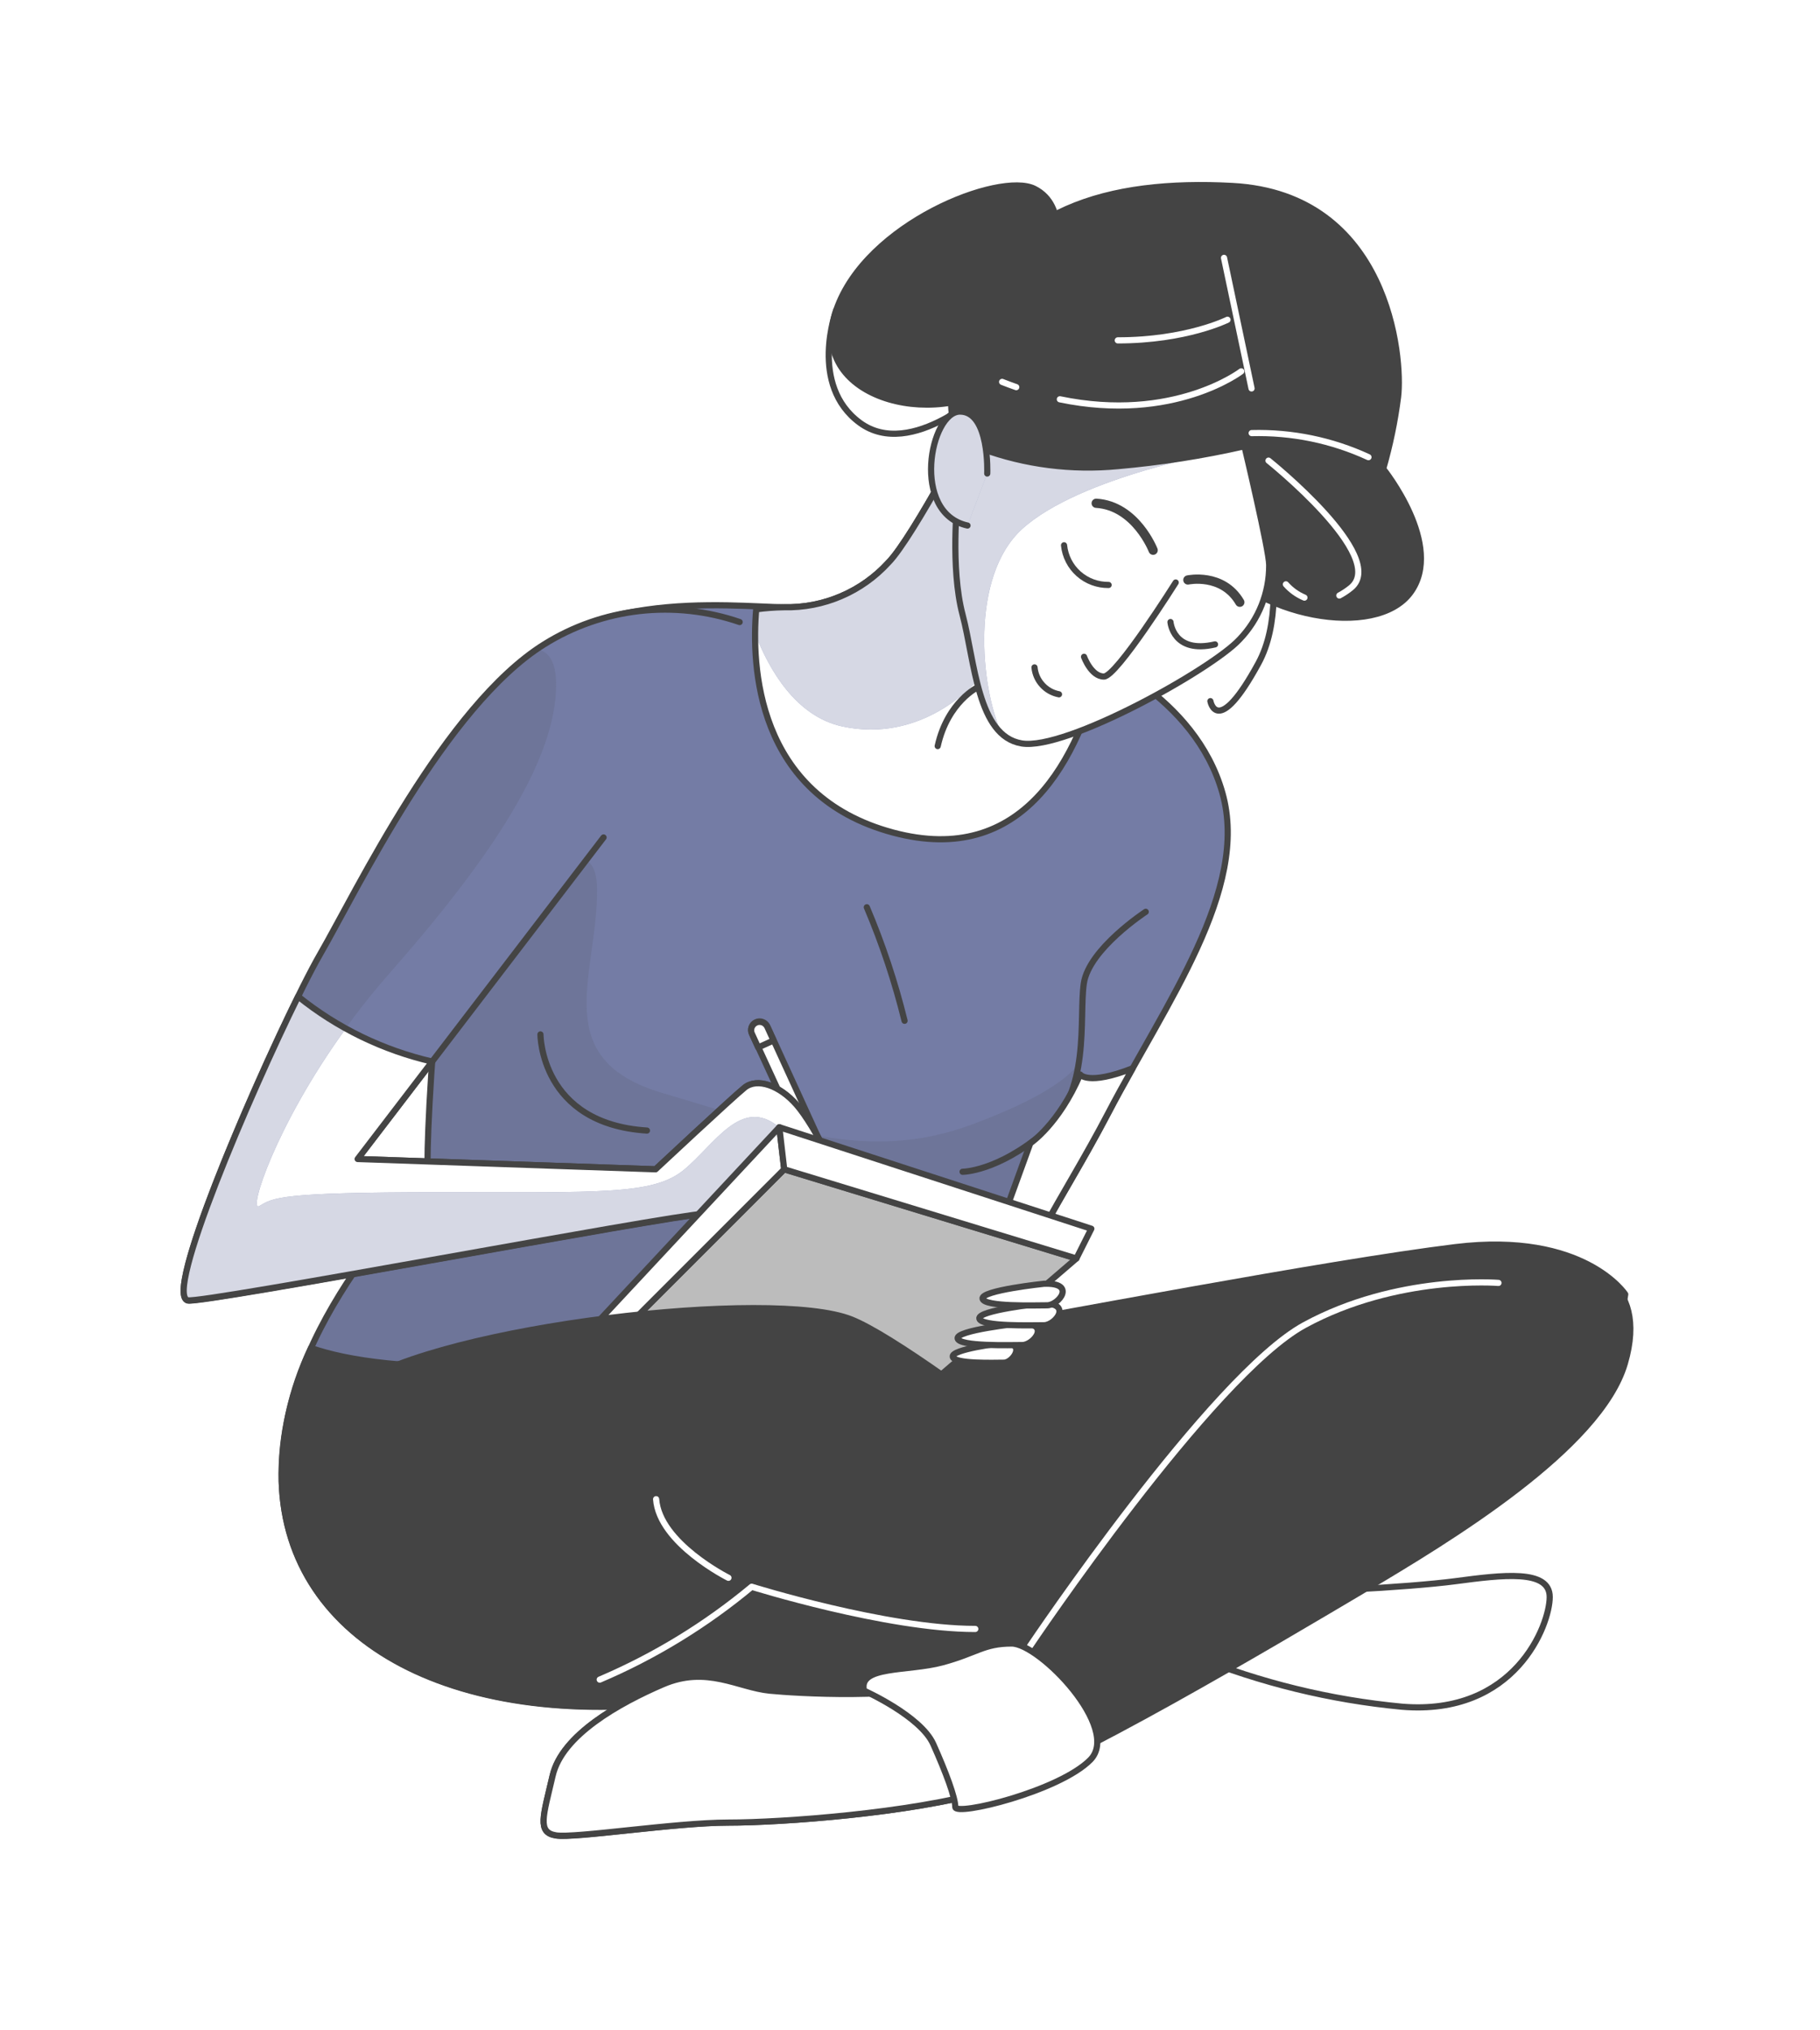 <svg width="295" height="329" viewBox="0 0 295 329" fill="none" xmlns="http://www.w3.org/2000/svg" xmlns:xlink="http://www.w3.org/1999/xlink">
	<desc>
			Created with Pixso.
	</desc>
	<defs>
		<filter id="filter_48_23393_dd" x="-0.721" y="-0.614" width="295.512" height="328.625" filterUnits="userSpaceOnUse" color-interpolation-filters="sRGB">
			<feFlood flood-opacity="0" result="BackgroundImageFix"/>
			<feColorMatrix in="SourceAlpha" type="matrix" values="0 0 0 0 0 0 0 0 0 0 0 0 0 0 0 0 0 0 127 0" result="hardAlpha"/>
			<feOffset dx="0" dy="5"/>
			<feGaussianBlur stdDeviation="10"/>
			<feComposite in2="hardAlpha" operator="out" k2="-1" k3="1"/>
			<feColorMatrix type="matrix" values="0 0 0 0 0 0 0 0 0 0 0 0 0 0 0 0 0 0 0.051 0"/>
			<feBlend mode="normal" in2="BackgroundImageFix" result="effect_dropShadow_1"/>
			<feBlend mode="normal" in="SourceGraphic" in2="effect_dropShadow_1" result="shape"/>
		</filter>
	</defs>
	<g filter="url(#filter_48_23393_dd)">
		<path id="Vector" d="M263.43 204.76C263.43 204.76 256.79 194.56 235.9 197.11C215 199.67 170.13 208.3 152.27 211.38C134.41 214.46 106.91 234.29 100.8 247.07C94.68 259.84 99.27 267.46 138.02 269.5C176.77 271.54 230.23 239.93 247.11 230.19C263.99 220.45 262.4 209.85 263.43 204.76Z" fill="#444444" fill-opacity="1" fill-rule="nonzero"/>
		<path id="Vector" d="M235.9 197.11C215 199.67 170.13 208.3 152.27 211.38C134.41 214.46 106.91 234.29 100.8 247.07C94.68 259.84 99.27 267.46 138.02 269.5C176.77 271.54 230.23 239.93 247.11 230.19C263.99 220.45 262.4 209.85 263.43 204.76C263.43 204.76 256.79 194.56 235.9 197.11Z" stroke="#444444" stroke-opacity="1" stroke-width="1" stroke-linejoin="round"/>
		<path id="Vector" d="M158.82 61.31C158.82 61.31 147.99 82.16 143.98 86.19C141.85 88.52 139.24 90.38 136.33 91.62C133.42 92.87 130.28 93.48 127.11 93.41C119.1 93.41 90.55 89.61 80.92 108.07C71.29 126.54 68.93 181.29 69.34 184.5C69.75 187.72 44.86 208.99 45.66 235.11C46.47 261.24 74.15 276.04 113.08 270.43C152.01 264.82 162.03 235.9 162.03 219.05C162.03 202.2 170.46 192.97 179.69 175.28C188.93 157.6 202.56 139.17 198.14 123.51C193.73 107.85 176.89 100.63 171.27 98.62C165.65 96.61 181.7 78.1 177.68 68.92C173.66 59.75 165.65 56.08 158.82 61.31Z" fill="#747CA5" fill-opacity="1" fill-rule="nonzero"/>
		<g opacity="0.13">
			<path id="Vector" d="M157.52 177.25C140.44 183.59 126.32 177.68 107.54 172.19C88.76 166.71 96.78 153.21 96.78 139.3C96.78 125.39 80.36 144.36 80.36 144.36L71.19 154.01C70.05 164.14 69.44 174.32 69.37 184.5C69.72 187.38 49.88 204.68 46.25 226.9C55.47 227.98 64.75 228.49 74.03 228.45C112.63 228.45 158.74 208.63 163.24 199.34C167.46 190.6 174.37 169.25 175.18 166.69C174.74 167.76 172.24 171.8 157.52 177.25Z" fill="#444444" fill-opacity="1" fill-rule="nonzero"/>
		</g>
		<path id="Vector" d="M143.98 86.19C141.85 88.52 139.24 90.38 136.33 91.62C133.42 92.87 130.28 93.48 127.11 93.41C119.1 93.41 90.55 89.61 80.92 108.07C71.29 126.54 68.93 181.29 69.34 184.5C69.75 187.72 44.86 208.99 45.66 235.11C46.47 261.24 74.15 276.04 113.08 270.43C152.01 264.82 162.03 235.9 162.03 219.05C162.03 202.2 170.46 192.97 179.69 175.28C188.93 157.6 202.56 139.17 198.14 123.51C193.73 107.85 176.89 100.63 171.27 98.62C165.65 96.61 181.7 78.1 177.68 68.92C173.66 59.75 165.65 56.08 158.82 61.31C158.82 61.31 147.99 82.16 143.98 86.19Z" stroke="#444444" stroke-opacity="1" stroke-width="1" stroke-linejoin="round"/>
		<path id="Vector" d="M185.71 142.77C185.71 142.77 176.48 148.79 175.67 154.4C174.86 160 176.87 172.06 169.26 178.48C161.64 184.91 156.02 184.9 156.02 184.9" stroke="#444444" stroke-opacity="1" stroke-width="1" stroke-linejoin="round" stroke-linecap="round"/>
		<path id="Vector" d="M87.6 162.64C87.6 162.64 87.6 177.12 104.86 178.22" stroke="#444444" stroke-opacity="1" stroke-width="1" stroke-linejoin="round" stroke-linecap="round"/>
		<path id="Vector" d="M140.5 142.03C143.03 147.99 145.07 154.14 146.62 160.43" stroke="#444444" stroke-opacity="1" stroke-width="1" stroke-linejoin="round" stroke-linecap="round"/>
		<path id="Vector" d="M162.62 211.75C164.66 199.14 171.88 190.22 179.69 175.27C180.92 172.9 182.25 170.52 183.59 168.13C176.29 170.99 175.08 169.13 175.08 169.13C171.62 177.2 167 180.28 167 180.28L154.43 214.87L162.62 211.75Z" fill="#FFFFFF" fill-opacity="1" fill-rule="nonzero"/>
		<path id="Vector" d="M179.69 175.27C180.92 172.9 182.25 170.52 183.59 168.13C176.29 170.99 175.08 169.13 175.08 169.13C171.62 177.2 167 180.28 167 180.28L154.43 214.87L162.62 211.75C164.66 199.14 171.88 190.22 179.69 175.27Z" stroke="#444444" stroke-opacity="1" stroke-width="1" stroke-linejoin="round"/>
		<path id="Vector" d="M50.41 213.46C47.19 220.2 45.57 227.6 45.66 235.07C46.46 261.15 74.15 275.99 113.08 270.39C152.01 264.78 162.03 235.86 162.03 219.01C162.01 213.84 162.9 208.69 164.67 203.83C91.44 220.2 61.99 217.48 50.41 213.46Z" fill="#444444" fill-opacity="1" fill-rule="nonzero"/>
		<path id="Vector" d="M45.66 235.07C46.46 261.15 74.15 275.99 113.08 270.39C152.01 264.78 162.03 235.86 162.03 219.01C162.01 213.84 162.9 208.69 164.67 203.83C91.44 220.2 61.99 217.48 50.41 213.46C47.19 220.2 45.57 227.6 45.66 235.07Z" stroke="#444444" stroke-opacity="1" stroke-width="1" stroke-linejoin="round"/>
		<path id="Vector" d="M134.39 183.22L124.37 161.33C124.29 161.17 124.18 161.02 124.05 160.9C123.92 160.78 123.76 160.68 123.59 160.62C123.25 160.49 122.88 160.51 122.55 160.66C122.22 160.81 121.96 161.09 121.83 161.43C121.71 161.77 121.72 162.15 121.88 162.48L131.92 184.28L134.39 183.22Z" fill="#FFFFFF" fill-opacity="1" fill-rule="nonzero"/>
		<path id="Vector" d="M124.37 161.33C124.29 161.17 124.18 161.02 124.05 160.9C123.92 160.78 123.76 160.68 123.59 160.62C123.25 160.49 122.88 160.51 122.55 160.66C122.22 160.81 121.96 161.09 121.83 161.43C121.71 161.77 121.72 162.15 121.88 162.48L131.92 184.28L134.39 183.22L124.37 161.33Z" stroke="#444444" stroke-opacity="1" stroke-width="1" stroke-linejoin="round"/>
		<path id="Vector" d="M134.34 186.35L134.39 183.22L131.92 184.35L134.34 186.35Z" stroke="#444444" stroke-opacity="1" stroke-width="1" stroke-linejoin="round"/>
		<path id="Vector" d="M122.55 160.73C122.38 160.81 122.24 160.91 122.11 161.04C121.99 161.18 121.9 161.33 121.83 161.5C121.77 161.67 121.74 161.85 121.75 162.03C121.76 162.21 121.8 162.39 121.88 162.55L122.89 164.75L125.38 163.62L124.37 161.4C124.29 161.24 124.18 161.09 124.05 160.97C123.92 160.85 123.76 160.75 123.6 160.69C123.43 160.63 123.25 160.6 123.07 160.6C122.89 160.61 122.71 160.65 122.55 160.73Z" fill="#FFFFFF" fill-opacity="1" fill-rule="nonzero"/>
		<path id="Vector" d="M122.11 161.04C121.99 161.18 121.9 161.33 121.83 161.5C121.77 161.67 121.74 161.85 121.75 162.03C121.76 162.21 121.8 162.39 121.88 162.55L122.89 164.75L125.38 163.62L124.37 161.4C124.29 161.24 124.18 161.09 124.05 160.97C123.92 160.85 123.76 160.75 123.6 160.69C123.43 160.63 123.25 160.6 123.07 160.6C122.89 160.61 122.71 160.65 122.55 160.73C122.38 160.81 122.24 160.91 122.11 161.04Z" stroke="#444444" stroke-opacity="1" stroke-width="1" stroke-linejoin="round"/>
		<path id="Vector" d="M119.89 95.81C114.67 94.02 109.12 93.41 103.63 94.03C98.15 94.66 92.87 96.5 88.19 99.43C72.14 109.45 57.88 139.26 51.86 149.69C45.84 160.13 25.87 204.76 30.45 205.77C32.83 206.31 107.86 192.09 114.28 191.72C120.71 191.36 129.52 187.31 129.52 187.31C129.52 187.31 133.54 191.72 135.55 189.71C137.56 187.7 131.93 177.28 129.13 174.07C126.32 170.85 122.71 169.65 120.7 171.26C118.69 172.88 106.26 184.5 106.26 184.5L57.97 182.83L97.83 130.72L119.89 95.81Z" fill="#747CA5" fill-opacity="1" fill-rule="nonzero"/>
		<g opacity="0.13">
			<path id="Vector" d="M126.28 177.68C120.15 172.55 115.78 180.56 110.82 184.61C105.87 188.66 97.34 188.21 71.27 188.21C45.2 188.21 44.28 189.11 42.04 190.45C39.79 191.79 46.54 171.58 63.17 152.69C79.8 133.8 90.14 118.08 90.14 105.94C90.14 102.03 88.78 100.47 86.96 100.22C71.39 110.94 57.69 139.53 51.82 149.69C45.8 160.13 25.83 204.76 30.41 205.77C32.79 206.31 107.82 192.09 114.24 191.72C120.67 191.36 129.48 187.31 129.48 187.31C130.06 187.91 130.68 188.47 131.34 188.98C131.98 185.05 130.21 180.95 126.28 177.68Z" fill="#444444" fill-opacity="1" fill-rule="nonzero"/>
		</g>
		<path id="Vector" d="M119.89 95.81C114.67 94.02 109.12 93.41 103.63 94.03C98.15 94.66 92.87 96.5 88.19 99.43C72.14 109.45 57.88 139.26 51.86 149.69C45.84 160.13 25.87 204.76 30.45 205.77C32.83 206.31 107.86 192.09 114.28 191.72C120.71 191.36 129.52 187.31 129.52 187.31C129.52 187.31 133.54 191.72 135.55 189.71C137.56 187.7 131.93 177.28 129.13 174.07C126.32 170.85 122.71 169.65 120.7 171.26C118.69 172.88 106.26 184.5 106.26 184.5L57.97 182.83L97.83 130.72" stroke="#444444" stroke-opacity="1" stroke-width="1" stroke-linejoin="round" stroke-linecap="round"/>
		<path id="Vector" d="M129.52 187.31C129.52 187.31 133.54 191.72 135.55 189.71C137.56 187.7 131.93 177.28 129.13 174.07C126.32 170.85 122.71 169.65 120.7 171.26C118.69 172.88 106.26 184.5 106.26 184.5L57.97 182.83L70.05 167.04C62.1 165.21 54.67 161.61 48.32 156.49C40.37 172.6 26.55 204.91 30.45 205.73C32.83 206.26 107.86 192.05 114.28 191.68C120.71 191.31 129.52 187.31 129.52 187.31Z" fill="#FFFFFF" fill-opacity="1" fill-rule="nonzero"/>
		<path id="Vector" d="M126.28 177.68C120.15 172.55 115.78 180.56 110.82 184.61C105.87 188.66 97.34 188.21 71.27 188.21C45.2 188.21 44.28 189.11 42.04 190.45C40.15 191.59 44.62 177.44 56.02 161.73C53.28 160.24 50.69 158.51 48.27 156.55C40.33 172.66 26.51 204.96 30.41 205.79C32.79 206.32 107.82 192.11 114.24 191.74C120.67 191.37 129.48 187.32 129.48 187.32C130.06 187.93 130.68 188.48 131.34 188.99C131.98 185.05 130.21 180.95 126.28 177.68Z" fill="#747CA5" fill-opacity="1" fill-rule="nonzero"/>
		<g opacity="0.7">
			<path id="Vector" d="M126.28 177.68C120.15 172.55 115.78 180.56 110.82 184.61C105.87 188.66 97.34 188.21 71.27 188.21C45.2 188.21 44.28 189.11 42.04 190.45C40.15 191.59 44.62 177.44 56.02 161.73C53.28 160.24 50.69 158.51 48.27 156.55C40.33 172.66 26.51 204.96 30.41 205.79C32.79 206.32 107.82 192.11 114.24 191.74C120.67 191.37 129.48 187.32 129.48 187.32C130.06 187.93 130.68 188.48 131.34 188.99C131.98 185.05 130.21 180.95 126.28 177.68Z" fill="#FFFFFF" fill-opacity="1" fill-rule="nonzero"/>
		</g>
		<path id="Vector" d="M135.55 189.71C137.56 187.7 131.93 177.28 129.13 174.07C126.32 170.85 122.71 169.65 120.7 171.26C118.69 172.88 106.26 184.5 106.26 184.5L57.97 182.83L70.05 167.04C62.1 165.21 54.67 161.61 48.32 156.49C40.37 172.6 26.55 204.91 30.45 205.73C32.83 206.26 107.86 192.05 114.28 191.68C120.71 191.31 129.52 187.31 129.52 187.31C129.52 187.31 133.54 191.72 135.55 189.71Z" stroke="#444444" stroke-opacity="1" stroke-width="1" stroke-linejoin="round"/>
		<path id="Vector" d="M127.11 184.5L94.62 217L145.98 223.43L174.47 198.95L127.11 184.5Z" fill="#FFFFFF" fill-opacity="1" fill-rule="nonzero"/>
		<g opacity="0.36">
			<path id="Vector" d="M127.11 184.5L94.62 217L145.98 223.43L174.47 198.95L127.11 184.5Z" fill="#444444" fill-opacity="1" fill-rule="nonzero"/>
		</g>
		<path id="Vector" d="M94.62 217L145.98 223.43L174.47 198.95L127.11 184.5L94.62 217Z" stroke="#444444" stroke-opacity="1" stroke-width="1" stroke-linejoin="round"/>
		<path id="Vector" d="M126.32 177.68L127.11 184.5L94.62 217L93.02 213.39L126.32 177.68Z" fill="#FFFFFF" fill-opacity="1" fill-rule="nonzero"/>
		<path id="Vector" d="M127.11 184.5L94.62 217L93.02 213.39L126.32 177.68L127.11 184.5Z" stroke="#444444" stroke-opacity="1" stroke-width="1" stroke-linejoin="round"/>
		<path id="Vector" d="M127.11 184.5L174.47 198.95L176.89 194.13L126.32 177.68L127.11 184.5Z" fill="#FFFFFF" fill-opacity="1" fill-rule="nonzero"/>
		<path id="Vector" d="M174.47 198.95L176.89 194.13L126.32 177.68L127.11 184.5L174.47 198.95Z" stroke="#444444" stroke-opacity="1" stroke-width="1" stroke-linejoin="round"/>
		<path id="Vector" d="M162.31 212.68C162.31 212.68 154.21 213.65 154.43 214.87C154.65 216.09 161.27 215.84 162.73 215.84C164.2 215.84 166.56 212.41 162.31 212.68Z" fill="#FFFFFF" fill-opacity="1" fill-rule="nonzero"/>
		<path id="Vector" d="M154.43 214.87C154.65 216.09 161.27 215.84 162.73 215.84C164.2 215.84 166.56 212.41 162.31 212.68C162.31 212.68 154.21 213.65 154.43 214.87Z" stroke="#444444" stroke-opacity="1" stroke-width="1" stroke-linejoin="round"/>
		<path id="Vector" d="M165.17 209.49C165.17 209.49 154.96 210.57 155.22 211.91C155.48 213.25 163.83 212.98 165.7 212.98C167.57 212.98 170.53 209.22 165.17 209.49Z" fill="#FFFFFF" fill-opacity="1" fill-rule="nonzero"/>
		<path id="Vector" d="M155.22 211.91C155.48 213.25 163.83 212.98 165.7 212.98C167.57 212.98 170.53 209.22 165.17 209.49C165.17 209.49 154.96 210.57 155.22 211.91Z" stroke="#444444" stroke-opacity="1" stroke-width="1" stroke-linejoin="round"/>
		<path id="Vector" d="M168.68 206.26C168.68 206.26 158.48 207.34 158.74 208.69C159 210.03 167.34 209.77 169.22 209.77C171.09 209.77 174.03 206 168.68 206.26Z" fill="#FFFFFF" fill-opacity="1" fill-rule="nonzero"/>
		<path id="Vector" d="M158.74 208.69C159 210.03 167.34 209.77 169.22 209.77C171.09 209.77 174.03 206 168.68 206.26C168.68 206.26 158.48 207.34 158.74 208.69Z" stroke="#444444" stroke-opacity="1" stroke-width="1" stroke-linejoin="round"/>
		<path id="Vector" d="M169.19 203.05C169.19 203.05 158.98 204.12 159.26 205.47C159.53 206.83 167.85 206.54 169.72 206.54C171.6 206.54 174.56 202.83 169.19 203.05Z" fill="#FFFFFF" fill-opacity="1" fill-rule="nonzero"/>
		<path id="Vector" d="M159.26 205.47C159.53 206.83 167.85 206.54 169.72 206.54C171.6 206.54 174.56 202.83 169.19 203.05C169.19 203.05 158.98 204.12 159.26 205.47Z" stroke="#444444" stroke-opacity="1" stroke-width="1" stroke-linejoin="round"/>
		<path id="Vector" d="M47.85 240.45C47.85 240.45 43.27 229.23 57.55 219.55C71.83 209.86 125.27 203.73 138.02 208.84C150.76 213.94 199.2 253.7 199.2 253.7L193.07 259.81C193.07 259.81 155.85 260.82 140.05 256.75C124.26 252.67 118.07 250.7 118.07 250.7C118.07 250.7 104.82 269.57 86.46 270.07M48.29 240.25L48.31 240.26C48.42 240.52 48.3 240.8 48.04 240.91C47.78 241.01 47.49 240.89 47.39 240.63L47.4 240.61L48.29 240.25ZM86.5 270.55L86.48 270.57C86.2 270.58 85.97 270.37 85.96 270.09C85.96 269.81 86.17 269.58 86.45 269.57L86.47 269.59L86.5 270.55Z" fill="#444444" fill-opacity="1" fill-rule="nonzero"/>
		<path id="Vector" d="M47.85 240.45C47.85 240.45 43.27 229.23 57.55 219.55C71.83 209.86 125.27 203.73 138.02 208.84C150.76 213.94 199.2 253.7 199.2 253.7L193.07 259.81C193.07 259.81 155.85 260.82 140.05 256.75C124.26 252.67 118.07 250.7 118.07 250.7C118.07 250.7 104.82 269.57 86.46 270.07" stroke="#444444" stroke-opacity="1" stroke-width="1" stroke-linejoin="round" stroke-linecap="round"/>
		<path id="Vector" d="M193.59 263.38C204.34 267.73 215.67 270.5 227.22 271.59C245.58 273.12 251.19 258.34 251.19 253.81C251.19 249.28 243.54 250.24 235.9 251.25C228.25 252.26 209.39 253.29 204.79 252.78C200.2 252.28 187.98 254.21 193.59 263.38Z" fill="#FFFFFF" fill-opacity="1" fill-rule="nonzero"/>
		<path id="Vector" d="M227.22 271.59C245.58 273.12 251.19 258.34 251.19 253.81C251.19 249.28 243.54 250.24 235.9 251.25C228.25 252.26 209.39 253.29 204.79 252.78C200.2 252.28 187.98 254.21 193.59 263.38C204.34 267.73 215.67 270.5 227.22 271.59Z" stroke="#444444" stroke-opacity="1" stroke-width="1" stroke-linejoin="round"/>
		<path id="Vector" d="M237.93 203.23C237.93 203.23 216.05 202.71 204.29 214.44C192.52 226.18 166.56 258.79 160.45 264.92C154.33 271.04 129.86 269.5 124.76 269.02C119.66 268.54 114.56 264.92 107.43 267.99C100.31 271.07 91.11 276.2 89.58 282.78C88.05 289.36 87.04 291.96 90.09 292.46C93.14 292.97 109.47 290.37 118.07 290.37C126.68 290.37 147.64 288.84 159.89 285.28C172.13 281.73 207.29 260.8 221.05 252.65C234.81 244.49 259.35 229.71 263.37 215.95C267.4 202.19 256.74 199.12 250.63 200.14M237.92 202.75L237.94 202.73C238.22 202.73 238.44 202.96 238.43 203.24C238.43 203.52 238.2 203.73 237.92 203.73L237.9 203.71L237.92 202.75ZM250.72 200.61L250.71 200.63C250.43 200.68 250.18 200.49 250.13 200.22C250.09 199.94 250.27 199.69 250.54 199.64L250.57 199.66L250.72 200.61Z" fill="#444444" fill-opacity="1" fill-rule="nonzero"/>
		<path id="Vector" d="M237.93 203.23C237.93 203.23 216.05 202.71 204.29 214.44C192.52 226.18 166.56 258.79 160.45 264.92C154.33 271.04 129.86 269.5 124.76 269.02C119.66 268.54 114.56 264.92 107.43 267.99C100.31 271.07 91.11 276.2 89.58 282.78C88.05 289.36 87.04 291.96 90.09 292.46C93.14 292.97 109.47 290.37 118.07 290.37C126.68 290.37 147.64 288.84 159.89 285.28C172.13 281.73 207.29 260.8 221.05 252.65C234.81 244.49 259.35 229.71 263.37 215.95C267.4 202.19 256.74 199.12 250.63 200.14" stroke="#444444" stroke-opacity="1" stroke-width="1" stroke-linejoin="round" stroke-linecap="round"/>
		<path id="Vector" d="M166.97 261.73C166.97 261.73 196.38 217.96 211.43 209.75C226.47 201.55 242.88 202.91 242.88 202.91" stroke="#FFFFFF" stroke-opacity="1" stroke-width="1" stroke-linejoin="round" stroke-linecap="round"/>
		<path id="Vector" d="M155.65 267.49C146.24 270.51 128.95 269.4 124.76 268.99C119.66 268.49 114.56 264.89 107.43 267.97C100.31 271.04 91.11 276.17 89.58 282.75C88.05 289.33 87.04 291.93 90.09 292.44C93.14 292.94 109.47 290.37 118.07 290.37C126.68 290.37 147.64 288.84 159.89 285.28C163.35 284.16 166.72 282.79 169.98 281.18C166.48 274.79 160.09 270.14 155.65 267.49Z" fill="#FFFFFF" fill-opacity="1" fill-rule="nonzero"/>
		<path id="Vector" d="M124.76 268.99C119.66 268.49 114.56 264.89 107.43 267.97C100.31 271.04 91.11 276.17 89.58 282.75C88.05 289.33 87.04 291.93 90.09 292.44C93.14 292.94 109.47 290.37 118.07 290.37C126.68 290.37 147.64 288.84 159.89 285.28C163.35 284.16 166.72 282.79 169.98 281.18C166.48 274.79 160.09 270.14 155.65 267.49C146.24 270.51 128.95 269.4 124.76 268.99Z" stroke="#444444" stroke-opacity="1" stroke-width="1" stroke-linejoin="round"/>
		<path id="Vector" d="M140.05 268.99C140.05 268.99 149.23 273.09 151.27 277.65C153.31 282.2 154.84 286.32 154.84 287.85C154.84 289.38 171.66 285.31 176.72 280.21C181.79 275.1 168.52 261.35 163.98 261.35C159.44 261.35 158.37 262.88 152.76 264.4C147.15 265.91 139.03 264.92 140.05 268.99Z" fill="#FFFFFF" fill-opacity="1" fill-rule="nonzero"/>
		<path id="Vector" d="M151.27 277.65C153.31 282.2 154.84 286.32 154.84 287.85C154.84 289.38 171.66 285.31 176.72 280.21C181.79 275.1 168.52 261.35 163.98 261.35C159.44 261.35 158.37 262.88 152.76 264.4C147.15 265.91 139.03 264.92 140.05 268.99C140.05 268.99 149.23 273.09 151.27 277.65Z" stroke="#444444" stroke-opacity="1" stroke-width="1" stroke-linejoin="round"/>
		<path id="Vector" d="M118.07 250.7C118.07 250.7 106.86 245.1 106.35 237.96" stroke="#FFFFFF" stroke-opacity="1" stroke-width="1" stroke-linejoin="round" stroke-linecap="round"/>
		<path id="Vector" d="M97.21 267.2C106.11 263.41 114.4 258.34 121.84 252.15C121.84 252.15 143.72 258.99 158.08 258.99" stroke="#FFFFFF" stroke-opacity="1" stroke-width="1" stroke-linejoin="round" stroke-linecap="round"/>
		<path id="Vector" d="M178.74 101.94C176.33 100.66 173.83 99.55 171.27 98.62C165.65 96.62 181.7 78.1 177.68 68.92C173.66 59.75 165.65 56.08 158.82 61.31C158.82 61.31 147.99 82.16 143.98 86.19C141.85 88.52 139.24 90.38 136.33 91.62C133.42 92.87 130.28 93.48 127.11 93.41C125.6 93.43 124.08 93.54 122.57 93.75C121.81 102.64 122.42 123.94 144.77 129.93C165.82 135.56 174.82 118.19 178.74 101.94Z" fill="#FFFFFF" fill-opacity="1" fill-rule="nonzero"/>
		<path id="Vector" d="M158.82 61.31C158.82 61.31 147.99 82.16 143.98 86.19C141.85 88.52 139.24 90.38 136.33 91.62C133.42 92.87 130.28 93.48 127.11 93.41C125.6 93.43 124.08 93.54 122.57 93.75C122.48 94.87 122.41 96.2 122.4 97.68C124.64 103.49 128.96 111.07 136.5 112.72C149.08 115.46 158.07 106.43 159.87 103.28C161.49 100.44 168.63 71.54 166.71 59.02C165.31 58.86 163.89 58.97 162.53 59.36C161.18 59.76 159.92 60.42 158.82 61.31Z" fill="#747CA5" fill-opacity="1" fill-rule="nonzero"/>
		<g opacity="0.7">
			<path id="Vector" d="M158.82 61.31C158.82 61.31 147.99 82.16 143.98 86.19C141.85 88.52 139.24 90.38 136.33 91.62C133.42 92.87 130.28 93.48 127.11 93.41C125.6 93.43 124.08 93.54 122.57 93.75C122.48 94.87 122.41 96.2 122.4 97.68C124.64 103.49 128.96 111.07 136.5 112.72C149.08 115.46 158.07 106.43 159.87 103.28C161.49 100.44 168.63 71.54 166.71 59.02C165.31 58.86 163.89 58.97 162.53 59.36C161.18 59.76 159.92 60.42 158.82 61.31Z" fill="#FFFFFF" fill-opacity="1" fill-rule="nonzero"/>
		</g>
		<path id="Vector" d="M171.27 98.62C165.65 96.62 181.7 78.1 177.68 68.92C173.66 59.75 165.65 56.08 158.82 61.31C158.82 61.31 147.99 82.16 143.98 86.19C141.85 88.52 139.24 90.38 136.33 91.62C133.42 92.87 130.28 93.48 127.11 93.41C125.6 93.43 124.08 93.54 122.57 93.75C121.81 102.64 122.42 123.94 144.77 129.93C165.82 135.56 174.82 118.19 178.74 101.94C176.33 100.66 173.83 99.55 171.27 98.62Z" stroke="#444444" stroke-opacity="1" stroke-width="1" stroke-linejoin="round"/>
		<path id="Vector" d="M158.56 106.33C158.56 106.33 153.61 108.66 151.99 115.91" stroke="#444444" stroke-opacity="1" stroke-width="1" stroke-linejoin="round" stroke-linecap="round"/>
		<path id="Vector" d="M170.86 36.43C170.86 36.43 173.26 28.4 167.66 25.59C162.05 22.79 140.37 31.2 135.55 45.25C130.74 59.29 151.2 64.92 162.43 56.89C173.66 48.86 171.66 38.03 171.66 38.03L170.86 36.43Z" fill="#444444" fill-opacity="1" fill-rule="nonzero"/>
		<path id="Vector" d="M167.66 25.59C162.05 22.79 140.37 31.2 135.55 45.25C130.74 59.29 151.2 64.92 162.43 56.89C173.66 48.86 171.66 38.03 171.66 38.03L170.86 36.43C170.86 36.43 173.26 28.4 167.66 25.59Z" stroke="#444444" stroke-opacity="1" stroke-width="1" stroke-linejoin="round"/>
		<path id="Vector" d="M135.55 45.25C135.55 45.25 131.03 57.39 139.38 63.52C147.74 69.65 159.98 57.95 159.98 57.95" stroke="#444444" stroke-opacity="1" stroke-width="1" stroke-linejoin="round" stroke-linecap="round"/>
		<path id="Vector" d="M159.23 74.94C159.23 74.94 150 64.92 156.37 46.9C162.75 28.89 179.62 24.05 199.76 25.14C225.06 26.51 227.4 52.92 226.61 59.34C226.11 63.27 225.3 67.16 224.2 70.98C224.2 70.98 234.23 83.41 228.6 91.04C222.98 98.67 203.33 95.05 195.7 84.61C188.06 74.18 165.21 77.39 164 78.2C162.8 79 159.23 74.94 159.23 74.94Z" fill="#444444" fill-opacity="1" fill-rule="nonzero"/>
		<path id="Vector" d="M156.37 46.9C162.75 28.89 179.62 24.05 199.76 25.14C225.06 26.51 227.4 52.92 226.61 59.34C226.11 63.27 225.3 67.16 224.2 70.98C224.2 70.98 234.23 83.41 228.6 91.04C222.98 98.67 203.33 95.05 195.7 84.61C188.06 74.18 165.21 77.39 164 78.2C162.8 79 159.23 74.94 159.23 74.94C159.23 74.94 150 64.92 156.37 46.9Z" stroke="#444444" stroke-opacity="1" stroke-width="1" stroke-linejoin="round"/>
		<path id="Vector" d="M211.43 91.85C210.28 91.37 209.25 90.63 208.43 89.7" stroke="#FFFFFF" stroke-opacity="1" stroke-width="1" stroke-linejoin="round" stroke-linecap="round"/>
		<path id="Vector" d="M205.61 69.65C205.61 69.65 225.09 85.24 218.98 90.25C218.39 90.73 217.76 91.15 217.09 91.51" stroke="#FFFFFF" stroke-opacity="1" stroke-width="1" stroke-linejoin="round" stroke-linecap="round"/>
		<path id="Vector" d="M202.88 65.19C209.4 65.02 215.88 66.35 221.81 69.09" stroke="#FFFFFF" stroke-opacity="1" stroke-width="1" stroke-linejoin="round" stroke-linecap="round"/>
		<path id="Vector" d="M202.86 57.95L198.4 36.79" stroke="#FFFFFF" stroke-opacity="1" stroke-width="1" stroke-linejoin="round" stroke-linecap="round"/>
		<path id="Vector" d="M164.72 57.74C163.96 57.48 163.21 57.19 162.43 56.89" stroke="#FFFFFF" stroke-opacity="1" stroke-width="1" stroke-linejoin="round" stroke-linecap="round"/>
		<path id="Vector" d="M201.19 55.18C201.19 55.18 190.25 63.55 171.79 59.71" stroke="#FFFFFF" stroke-opacity="1" stroke-width="1" stroke-linejoin="round" stroke-linecap="round"/>
		<path id="Vector" d="M198.96 46.82C198.96 46.82 192.29 50.16 181.18 50.16" stroke="#FFFFFF" stroke-opacity="1" stroke-width="1" stroke-linejoin="round" stroke-linecap="round"/>
		<path id="Vector" d="M155.21 75.75C155.21 75.75 154 86.98 156.02 94.61C158.03 102.24 158.42 114.28 165.59 115.48C172.76 116.69 196.49 103.43 200.91 98.62C204.02 95.39 205.74 91.07 205.72 86.58C205.72 84.17 201.71 67.32 201.71 67.32C194.96 68.86 188.1 69.93 181.2 70.54C173.72 71.26 166.19 70.3 159.13 67.72C159.13 67.72 153.64 71.33 155.21 75.75Z" fill="#FFFFFF" fill-opacity="1" fill-rule="nonzero"/>
		<path id="Vector" d="M159.23 67.72C159.23 67.72 153.61 71.33 155.21 75.75C155.21 75.75 154 86.98 156.02 94.61C157.66 100.84 158.22 110 162.31 113.76C158.93 106.36 157.19 88.42 165.71 80.7C175.15 72.17 198.54 68.12 198.54 68.12L198.54 67.98C195.08 68.68 189.06 69.73 181.33 70.48C173.85 71.23 166.3 70.28 159.23 67.72Z" fill="#747CA5" fill-opacity="1" fill-rule="nonzero"/>
		<g opacity="0.7">
			<path id="Vector" d="M159.23 67.72C159.23 67.72 153.61 71.33 155.21 75.75C155.21 75.75 154 86.98 156.02 94.61C157.66 100.84 158.22 110 162.31 113.76C158.93 106.36 157.19 88.42 165.71 80.7C175.15 72.17 198.54 68.12 198.54 68.12L198.54 67.98C195.08 68.68 189.06 69.73 181.33 70.48C173.85 71.23 166.3 70.28 159.23 67.72Z" fill="#FFFFFF" fill-opacity="1" fill-rule="nonzero"/>
		</g>
		<path id="Vector" d="M156.02 94.61C158.03 102.24 158.42 114.28 165.59 115.48C172.76 116.69 196.49 103.43 200.91 98.62C204.02 95.39 205.74 91.07 205.72 86.58C205.72 84.17 201.71 67.32 201.71 67.32C194.96 68.86 188.1 69.93 181.2 70.54C173.72 71.26 166.19 70.3 159.13 67.72C159.13 67.72 153.64 71.33 155.21 75.75C155.21 75.75 154 86.98 156.02 94.61Z" stroke="#444444" stroke-opacity="1" stroke-width="1" stroke-linejoin="round"/>
		<path id="Vector" d="M160.02 71.74C160.02 71.74 160.43 61.7 155.61 61.7C150.78 61.7 147.59 78.12 156.82 80.17L160.02 71.74Z" fill="#FFFFFF" fill-opacity="1" fill-rule="nonzero"/>
		<path id="Vector" d="M160.02 71.74C160.02 71.74 160.43 61.7 155.61 61.7C150.78 61.7 147.59 78.12 156.82 80.17L160.02 71.74Z" fill="#747CA5" fill-opacity="1" fill-rule="nonzero"/>
		<g opacity="0.7">
			<path id="Vector" d="M160.02 71.74C160.02 71.74 160.43 61.7 155.61 61.7C150.78 61.7 147.59 78.12 156.82 80.17L160.02 71.74Z" fill="#FFFFFF" fill-opacity="1" fill-rule="nonzero"/>
		</g>
		<path id="Vector" d="M160.02 71.74C160.02 71.74 160.43 61.7 155.61 61.7C150.78 61.7 147.59 78.12 156.82 80.17" stroke="#444444" stroke-opacity="1" stroke-width="1" stroke-linejoin="round" stroke-linecap="round"/>
		<path id="Vector" d="M190.57 89.4C190.57 89.4 180.99 104.64 178.93 104.64C176.86 104.64 175.71 101.44 175.71 101.44" stroke="#444444" stroke-opacity="1" stroke-width="1" stroke-linejoin="round" stroke-linecap="round"/>
		<path id="Vector" d="M172.47 83.37C172.65 85.15 173.49 86.8 174.83 87.99C176.17 89.18 177.9 89.82 179.69 89.8" stroke="#444444" stroke-opacity="1" stroke-width="1" stroke-linejoin="round" stroke-linecap="round"/>
		<path id="Vector" d="M189.72 95.81C189.72 95.81 190.13 101.03 196.94 99.43" stroke="#444444" stroke-opacity="1" stroke-width="1" stroke-linejoin="round" stroke-linecap="round"/>
		<path id="Vector" d="M186.91 84.17C186.91 84.17 184.11 76.95 177.68 76.56" stroke="#444444" stroke-opacity="1" stroke-width="1.5" stroke-linejoin="round" stroke-linecap="round"/>
		<path id="Vector" d="M200.96 92.6C198.14 87.79 192.54 88.99 192.54 88.99" stroke="#444444" stroke-opacity="1" stroke-width="1.5" stroke-linejoin="round" stroke-linecap="round"/>
		<path id="Vector" d="M167.68 103.16C167.78 104.22 168.22 105.22 168.94 106C169.65 106.79 170.61 107.32 171.65 107.52" stroke="#444444" stroke-opacity="1" stroke-width="1" stroke-linejoin="round" stroke-linecap="round"/>
		<path id="Vector" d="M196.19 108.63C196.19 108.63 197.3 114.75 203.97 102.5C210.65 90.26 201.77 67.32 201.77 67.32" stroke="#444444" stroke-opacity="1" stroke-width="1" stroke-linejoin="round" stroke-linecap="round"/>
		<g opacity="0.13">
			<path id="Vector" d="M175.15 166.75C175.19 166.67 175.21 166.59 175.23 166.5L175.15 166.75Z" fill="#444444" fill-opacity="1" fill-rule="nonzero"/>
		</g>
	</g>
</svg>
